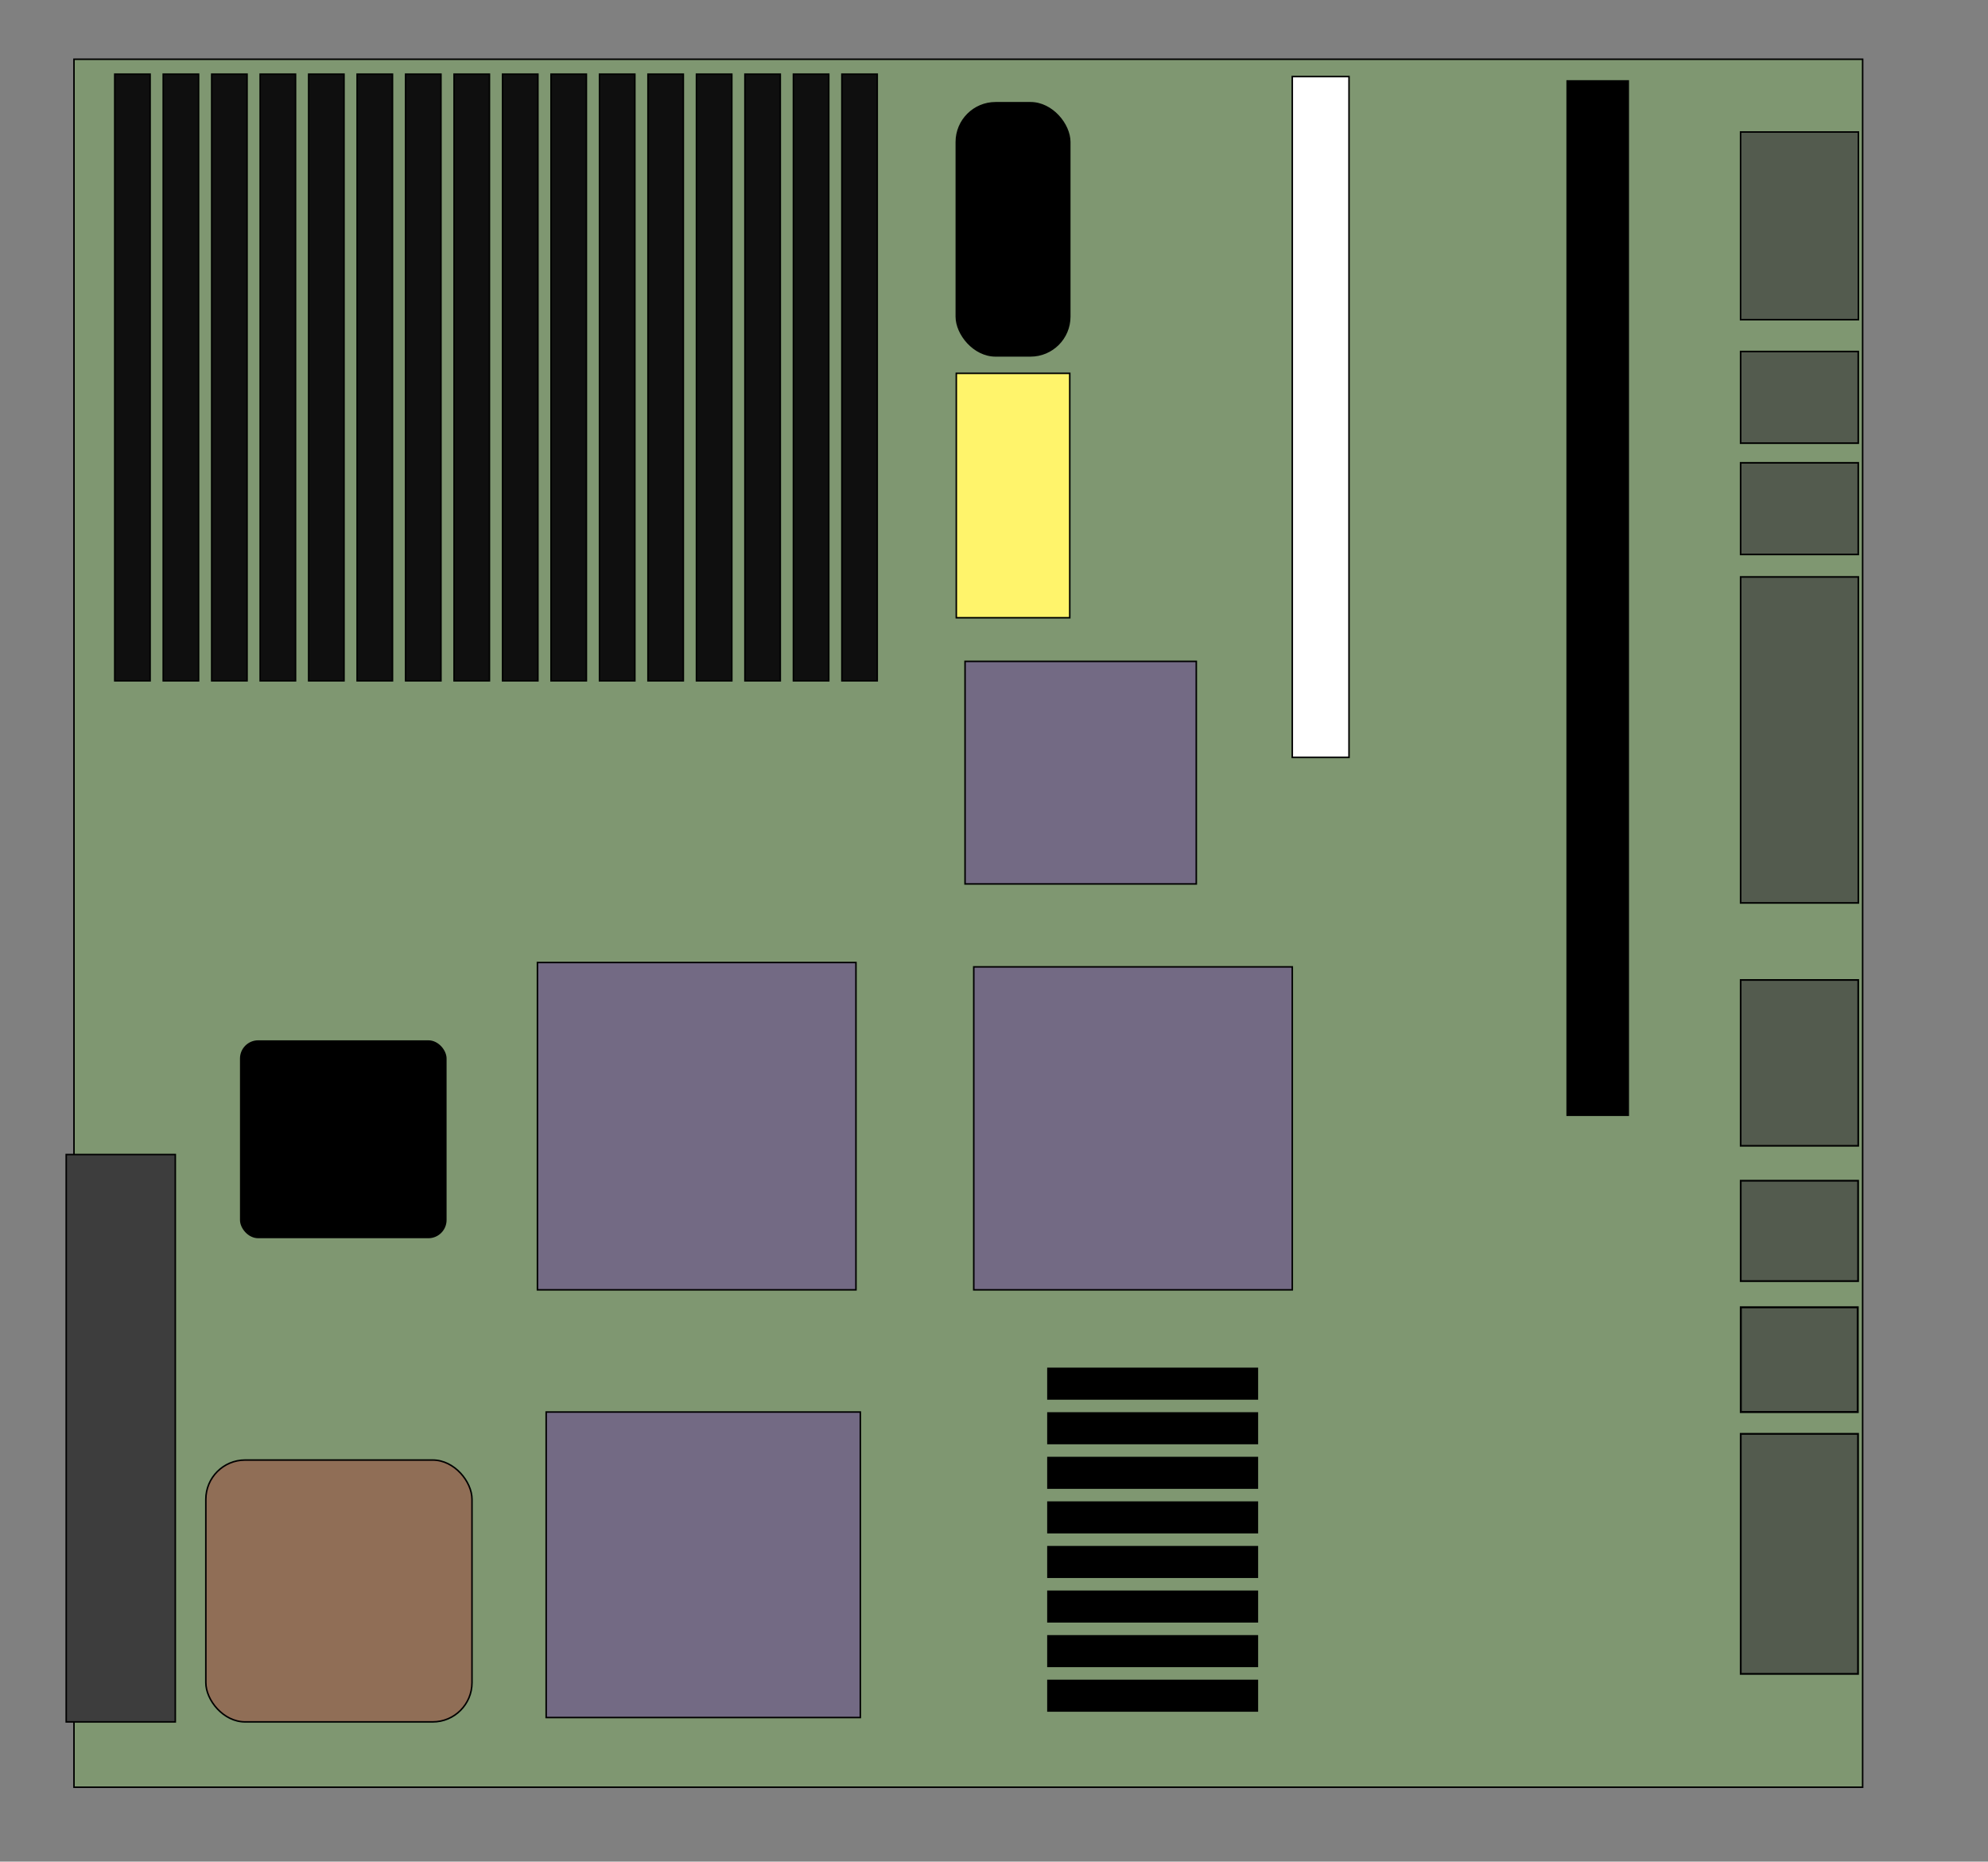 <?xml version="1.0" encoding="UTF-8" standalone="no"?>
<!-- Created with Inkscape (http://www.inkscape.org/) -->

<svg
   xmlns:dc="http://purl.org/dc/elements/1.1/"
   xmlns:cc="http://creativecommons.org/ns#"
   xmlns:rdf="http://www.w3.org/1999/02/22-rdf-syntax-ns#"
   xmlns:svg="http://www.w3.org/2000/svg"
   xmlns="http://www.w3.org/2000/svg"
   xmlns:sodipodi="http://sodipodi.sourceforge.net/DTD/sodipodi-0.dtd"
   xmlns:inkscape="http://www.inkscape.org/namespaces/inkscape"
   width="367.393mm"
   height="343.958mm"
   viewBox="0 0 1301.786 1218.75"
   id="svg2"
   version="1.1"
   inkscape:version="0.92.2 5c3e80d, 2017-08-06"
   sodipodi:docname="NeXTCube_motherboard.svg">
  <rect x="0" y="0" width="1301.786" height="1218.75" fill="#808080" stroke="none"/>
  <defs
     id="defs4" />
  <sodipodi:namedview
     id="base"
     pagecolor="#ffffff"
     bordercolor="#666666"
     borderopacity="1.0"
     inkscape:pageopacity="0.0"
     inkscape:pageshadow="2"
     inkscape:zoom="0.35"
     inkscape:cx="708.85714"
     inkscape:cy="663.67854"
     inkscape:document-units="px"
     inkscape:current-layer="layer1"
     showgrid="false"
     inkscape:window-width="1440"
     inkscape:window-height="855"
     inkscape:window-x="57"
     inkscape:window-y="24"
     inkscape:window-maximized="0"
     fit-margin-top="0"
     fit-margin-left="0"
     fit-margin-right="0"
     fit-margin-bottom="0" />
  <g
     inkscape:label="Layer 1"
     inkscape:groupmode="layer"
     id="layer1"
     transform="translate(400.5,72.049)">
    <rect
       style="fill:#7f9771;fill-opacity:1;stroke:#000000;stroke-width:1;stroke-linecap:butt;stroke-miterlimit:4;stroke-dasharray:none;stroke-dashoffset:0;stroke-opacity:1"
       id="rect4497"
       width="1171.25"
       height="1131.25"
       x="-352.054"
       y="-33.263" />
    <rect
       style="fill:#0f0f0f;fill-opacity:1;stroke:#000000;stroke-width:0.95;stroke-linecap:butt;stroke-miterlimit:4;stroke-dasharray:none;stroke-dashoffset:0;stroke-opacity:1"
       id="rect4267"
       width="23.195"
       height="397.193"
       x="150.759"
       y="-23.52" />
    <rect
       style="fill:#0f0f0f;fill-opacity:1;stroke:#000000;stroke-width:0.95;stroke-linecap:butt;stroke-miterlimit:4;stroke-dasharray:none;stroke-dashoffset:0;stroke-opacity:1"
       id="rect4267-80"
       width="23.195"
       height="397.193"
       x="119.016"
       y="-23.52" />
    <rect
       style="fill:#0f0f0f;fill-opacity:1;stroke:#000000;stroke-width:0.95;stroke-linecap:butt;stroke-miterlimit:4;stroke-dasharray:none;stroke-dashoffset:0;stroke-opacity:1"
       id="rect4267-6"
       width="23.195"
       height="397.193"
       x="87.273"
       y="-23.52" />
    <rect
       style="fill:#0f0f0f;fill-opacity:1;stroke:#000000;stroke-width:0.95;stroke-linecap:butt;stroke-miterlimit:4;stroke-dasharray:none;stroke-dashoffset:0;stroke-opacity:1"
       id="rect4267-3"
       width="23.195"
       height="397.193"
       x="55.531"
       y="-23.52" />
    <rect
       style="fill:#0f0f0f;fill-opacity:1;stroke:#000000;stroke-width:0.95;stroke-linecap:butt;stroke-miterlimit:4;stroke-dasharray:none;stroke-dashoffset:0;stroke-opacity:1"
       id="rect4267-8"
       width="23.195"
       height="397.193"
       x="23.788"
       y="-23.52" />
    <rect
       style="fill:#0f0f0f;fill-opacity:1;stroke:#000000;stroke-width:0.95;stroke-linecap:butt;stroke-miterlimit:4;stroke-dasharray:none;stroke-dashoffset:0;stroke-opacity:1"
       id="rect4267-80-9"
       width="23.195"
       height="397.193"
       x="-7.955"
       y="-23.52" />
    <rect
       style="fill:#0f0f0f;fill-opacity:1;stroke:#000000;stroke-width:0.95;stroke-linecap:butt;stroke-miterlimit:4;stroke-dasharray:none;stroke-dashoffset:0;stroke-opacity:1"
       id="rect4267-6-4"
       width="23.195"
       height="397.193"
       x="-39.698"
       y="-23.52" />
    <rect
       style="fill:#0f0f0f;fill-opacity:1;stroke:#000000;stroke-width:0.95;stroke-linecap:butt;stroke-miterlimit:4;stroke-dasharray:none;stroke-dashoffset:0;stroke-opacity:1"
       id="rect4267-3-2"
       width="23.195"
       height="397.193"
       x="-71.44"
       y="-23.52" />
    <rect
       style="fill:#0f0f0f;fill-opacity:1;stroke:#000000;stroke-width:0.95;stroke-linecap:butt;stroke-miterlimit:4;stroke-dasharray:none;stroke-dashoffset:0;stroke-opacity:1"
       id="rect4267-69"
       width="23.195"
       height="397.193"
       x="-103.183"
       y="-23.52" />
    <rect
       style="fill:#0f0f0f;fill-opacity:1;stroke:#000000;stroke-width:0.95;stroke-linecap:butt;stroke-miterlimit:4;stroke-dasharray:none;stroke-dashoffset:0;stroke-opacity:1"
       id="rect4267-80-5"
       width="23.195"
       height="397.193"
       x="-134.926"
       y="-23.52" />
    <rect
       style="fill:#0f0f0f;fill-opacity:1;stroke:#000000;stroke-width:0.95;stroke-linecap:butt;stroke-miterlimit:4;stroke-dasharray:none;stroke-dashoffset:0;stroke-opacity:1"
       id="rect4267-6-5"
       width="23.195"
       height="397.193"
       x="-166.669"
       y="-23.52" />
    <rect
       style="fill:#0f0f0f;fill-opacity:1;stroke:#000000;stroke-width:0.95;stroke-linecap:butt;stroke-miterlimit:4;stroke-dasharray:none;stroke-dashoffset:0;stroke-opacity:1"
       id="rect4267-3-8"
       width="23.195"
       height="397.193"
       x="-198.411"
       y="-23.52" />
    <rect
       style="fill:#0f0f0f;fill-opacity:1;stroke:#000000;stroke-width:0.95;stroke-linecap:butt;stroke-miterlimit:4;stroke-dasharray:none;stroke-dashoffset:0;stroke-opacity:1"
       id="rect4267-4"
       width="23.195"
       height="397.193"
       x="-230.154"
       y="-23.52" />
    <rect
       style="fill:#0f0f0f;fill-opacity:1;stroke:#000000;stroke-width:0.95;stroke-linecap:butt;stroke-miterlimit:4;stroke-dasharray:none;stroke-dashoffset:0;stroke-opacity:1"
       id="rect4267-80-0"
       width="23.195"
       height="397.193"
       x="-261.897"
       y="-23.52" />
    <rect
       style="fill:#0f0f0f;fill-opacity:1;stroke:#000000;stroke-width:0.95;stroke-linecap:butt;stroke-miterlimit:4;stroke-dasharray:none;stroke-dashoffset:0;stroke-opacity:1"
       id="rect4267-6-45"
       width="23.195"
       height="397.193"
       x="-293.639"
       y="-23.52" />
    <rect
       style="fill:#0f0f0f;fill-opacity:1;stroke:#000000;stroke-width:0.95;stroke-linecap:butt;stroke-miterlimit:4;stroke-dasharray:none;stroke-dashoffset:0;stroke-opacity:1"
       id="rect4267-3-4"
       width="23.195"
       height="397.193"
       x="-325.382"
       y="-23.52" />
    <rect
       style="fill:#3d3d3d;fill-opacity:1;stroke:#000000;stroke-width:1;stroke-linecap:butt;stroke-miterlimit:4;stroke-dasharray:none;stroke-dashoffset:0;stroke-opacity:1"
       id="rect4410"
       width="71.429"
       height="371.429"
       x="-357.143"
       y="683.791" />
    <rect
       style="fill:#906e56;fill-opacity:1;stroke:#000000;stroke-width:1;stroke-linecap:butt;stroke-miterlimit:4;stroke-dasharray:none;stroke-dashoffset:0;stroke-opacity:1"
       id="rect4412"
       width="174.286"
       height="171.429"
       x="-265.714"
       y="883.791"
       ry="25.714" />
    <rect
       style="fill:#736a84;fill-opacity:1;stroke:#000000;stroke-width:1;stroke-linecap:butt;stroke-miterlimit:4;stroke-dasharray:none;stroke-dashoffset:0;stroke-opacity:1"
       id="rect4414"
       width="205.714"
       height="200"
       x="-42.857"
       y="852.362" />
    <rect
       style="fill:#736a84;fill-opacity:1;stroke:#000000;stroke-width:1;stroke-linecap:butt;stroke-miterlimit:4;stroke-dasharray:none;stroke-dashoffset:0;stroke-opacity:1"
       id="rect4416"
       width="208.571"
       height="214.286"
       x="-48.571"
       y="558.076" />
    <rect
       style="fill:#736a84;fill-opacity:1;stroke:#000000;stroke-width:1;stroke-linecap:butt;stroke-miterlimit:4;stroke-dasharray:none;stroke-dashoffset:0;stroke-opacity:1"
       id="rect4418"
       width="208.571"
       height="211.429"
       x="237.143"
       y="560.934" />
    <rect
       style="fill:#736a84;fill-opacity:1;stroke:#000000;stroke-width:1;stroke-linecap:butt;stroke-miterlimit:4;stroke-dasharray:none;stroke-dashoffset:0;stroke-opacity:1"
       id="rect4420"
       width="151.429"
       height="145.714"
       x="231.429"
       y="360.934" />
    <rect
       style="fill:#fff46b;fill-opacity:1;stroke:#000000;stroke-width:1;stroke-linecap:butt;stroke-miterlimit:4;stroke-dasharray:none;stroke-dashoffset:0;stroke-opacity:1"
       id="rect4422"
       width="74.286"
       height="160"
       x="225.714"
       y="172.362" />
    <rect
       style="fill:#000000;fill-opacity:1;stroke:#000000;stroke-width:1;stroke-linecap:butt;stroke-miterlimit:4;stroke-dasharray:none;stroke-dashoffset:0;stroke-opacity:1"
       id="rect4426"
       width="137.143"
       height="20"
       x="285.714"
       y="823.791" />
    <rect
       style="fill:#000000;fill-opacity:1;stroke:#000000;stroke-width:1;stroke-linecap:butt;stroke-miterlimit:4;stroke-dasharray:none;stroke-dashoffset:0;stroke-opacity:1"
       id="rect4426-2"
       width="137.143"
       height="20"
       x="285.714"
       y="1028.076" />
    <rect
       style="fill:#000000;fill-opacity:1;stroke:#000000;stroke-width:1;stroke-linecap:butt;stroke-miterlimit:4;stroke-dasharray:none;stroke-dashoffset:0;stroke-opacity:1"
       id="rect4426-6"
       width="137.143"
       height="20"
       x="285.714"
       y="852.974" />
    <rect
       style="fill:#000000;fill-opacity:1;stroke:#000000;stroke-width:1;stroke-linecap:butt;stroke-miterlimit:4;stroke-dasharray:none;stroke-dashoffset:0;stroke-opacity:1"
       id="rect4426-22"
       width="137.143"
       height="20"
       x="285.714"
       y="998.893" />
    <rect
       style="fill:#000000;fill-opacity:1;stroke:#000000;stroke-width:1;stroke-linecap:butt;stroke-miterlimit:4;stroke-dasharray:none;stroke-dashoffset:0;stroke-opacity:1"
       id="rect4426-9"
       width="137.143"
       height="20"
       x="285.714"
       y="882.158" />
    <rect
       style="fill:#000000;fill-opacity:1;stroke:#000000;stroke-width:1;stroke-linecap:butt;stroke-miterlimit:4;stroke-dasharray:none;stroke-dashoffset:0;stroke-opacity:1"
       id="rect4426-24"
       width="137.143"
       height="20"
       x="285.714"
       y="969.709" />
    <rect
       style="fill:#000000;fill-opacity:1;stroke:#000000;stroke-width:1;stroke-linecap:butt;stroke-miterlimit:4;stroke-dasharray:none;stroke-dashoffset:0;stroke-opacity:1"
       id="rect4426-5"
       width="137.143"
       height="20"
       x="285.714"
       y="911.342" />
    <rect
       style="fill:#000000;fill-opacity:1;stroke:#000000;stroke-width:1;stroke-linecap:butt;stroke-miterlimit:4;stroke-dasharray:none;stroke-dashoffset:0;stroke-opacity:1"
       id="rect4426-4"
       width="137.143"
       height="20"
       x="285.714"
       y="940.526" />
    <rect
       style="fill:#000000;fill-opacity:1;stroke:#000000;stroke-width:1;stroke-linecap:butt;stroke-miterlimit:4;stroke-dasharray:none;stroke-dashoffset:0;stroke-opacity:1"
       id="rect4479"
       width="134.286"
       height="128.571"
       x="-242.857"
       y="609.505"
       ry="11.429" />
    <rect
       style="fill:#000000;fill-opacity:1;stroke:#000000;stroke-width:1;stroke-linecap:butt;stroke-miterlimit:4;stroke-dasharray:none;stroke-dashoffset:0;stroke-opacity:1"
       id="rect4481"
       width="74.286"
       height="165.714"
       x="225.714"
       y="-4.781"
       ry="25.714" />
    <rect
       style="fill:#ffffff;fill-opacity:1;stroke:#000000;stroke-width:1;stroke-linecap:butt;stroke-miterlimit:4;stroke-dasharray:none;stroke-dashoffset:0;stroke-opacity:1"
       id="rect4485"
       width="37.143"
       height="445.714"
       x="445.714"
       y="-21.924"
       ry="0" />
    <rect
       style="fill:#000000;fill-opacity:1;stroke:#000000;stroke-width:1;stroke-linecap:butt;stroke-miterlimit:4;stroke-dasharray:none;stroke-dashoffset:0;stroke-opacity:1"
       id="rect4489"
       width="40"
       height="677.143"
       x="625.714"
       y="-19.066" />
    <rect
       style="fill:#535b4e;fill-opacity:1;stroke:#000000;stroke-width:1;stroke-linecap:butt;stroke-miterlimit:4;stroke-dasharray:none;stroke-dashoffset:0;stroke-opacity:1"
       id="rect4698"
       width="77.143"
       height="122.857"
       x="739.275"
       y="14.362" />
    <rect
       style="fill:#535b4e;fill-opacity:1;stroke:#000000;stroke-width:1.06;stroke-linecap:butt;stroke-miterlimit:4;stroke-dasharray:none;stroke-dashoffset:0;stroke-opacity:1"
       id="rect4700"
       width="77.02"
       height="60"
       x="739.305"
       y="158.076" />
    <rect
       style="fill:#535b4e;fill-opacity:1;stroke:#000000;stroke-width:1.06;stroke-linecap:butt;stroke-miterlimit:4;stroke-dasharray:none;stroke-dashoffset:0;stroke-opacity:1"
       id="rect4700-9"
       width="77.02"
       height="60"
       x="739.305"
       y="230.934" />
    <rect
       style="fill:#535b4e;fill-opacity:1;stroke:#000000;stroke-width:1.067;stroke-linecap:butt;stroke-miterlimit:4;stroke-dasharray:none;stroke-dashoffset:0;stroke-opacity:1"
       id="rect4700-2"
       width="77.069"
       height="213.412"
       x="739.308"
       y="305.656" />
    <rect
       style="fill:#535b4e;fill-opacity:1;stroke:#000000;stroke-width:1.107;stroke-linecap:butt;stroke-miterlimit:4;stroke-dasharray:none;stroke-dashoffset:0;stroke-opacity:1"
       id="rect4725"
       width="76.987"
       height="108.571"
       x="739.328"
       y="569.505" />
    <rect
       style="fill:#535b4e;fill-opacity:1;stroke:#000000;stroke-width:1.16;stroke-linecap:butt;stroke-miterlimit:4;stroke-dasharray:none;stroke-dashoffset:0;stroke-opacity:1"
       id="rect4727"
       width="76.873"
       height="65.714"
       x="739.355"
       y="700.934" />
    <rect
       style="fill:#535b4e;fill-opacity:1;stroke:#000000;stroke-width:1.294;stroke-linecap:butt;stroke-miterlimit:4;stroke-dasharray:none;stroke-dashoffset:0;stroke-opacity:1"
       id="rect4729"
       width="76.563"
       height="68.571"
       x="739.422"
       y="783.791" />
    <rect
       style="fill:#535b4e;fill-opacity:1;stroke:#000000;stroke-width:1.189;stroke-linecap:butt;stroke-miterlimit:4;stroke-dasharray:none;stroke-dashoffset:0;stroke-opacity:1"
       id="rect4731"
       width="76.808"
       height="157.143"
       x="739.37"
       y="866.648" />
    <rect
       style="fill:none;fill-opacity:1;stroke:none;stroke-width:12.213;stroke-miterlimit:4;stroke-dasharray:none;stroke-opacity:1"
       id="rect1513"
       width="1301.786"
       height="1218.75"
       x="-400.5"
       y="-72.049" />
  </g>
</svg>
